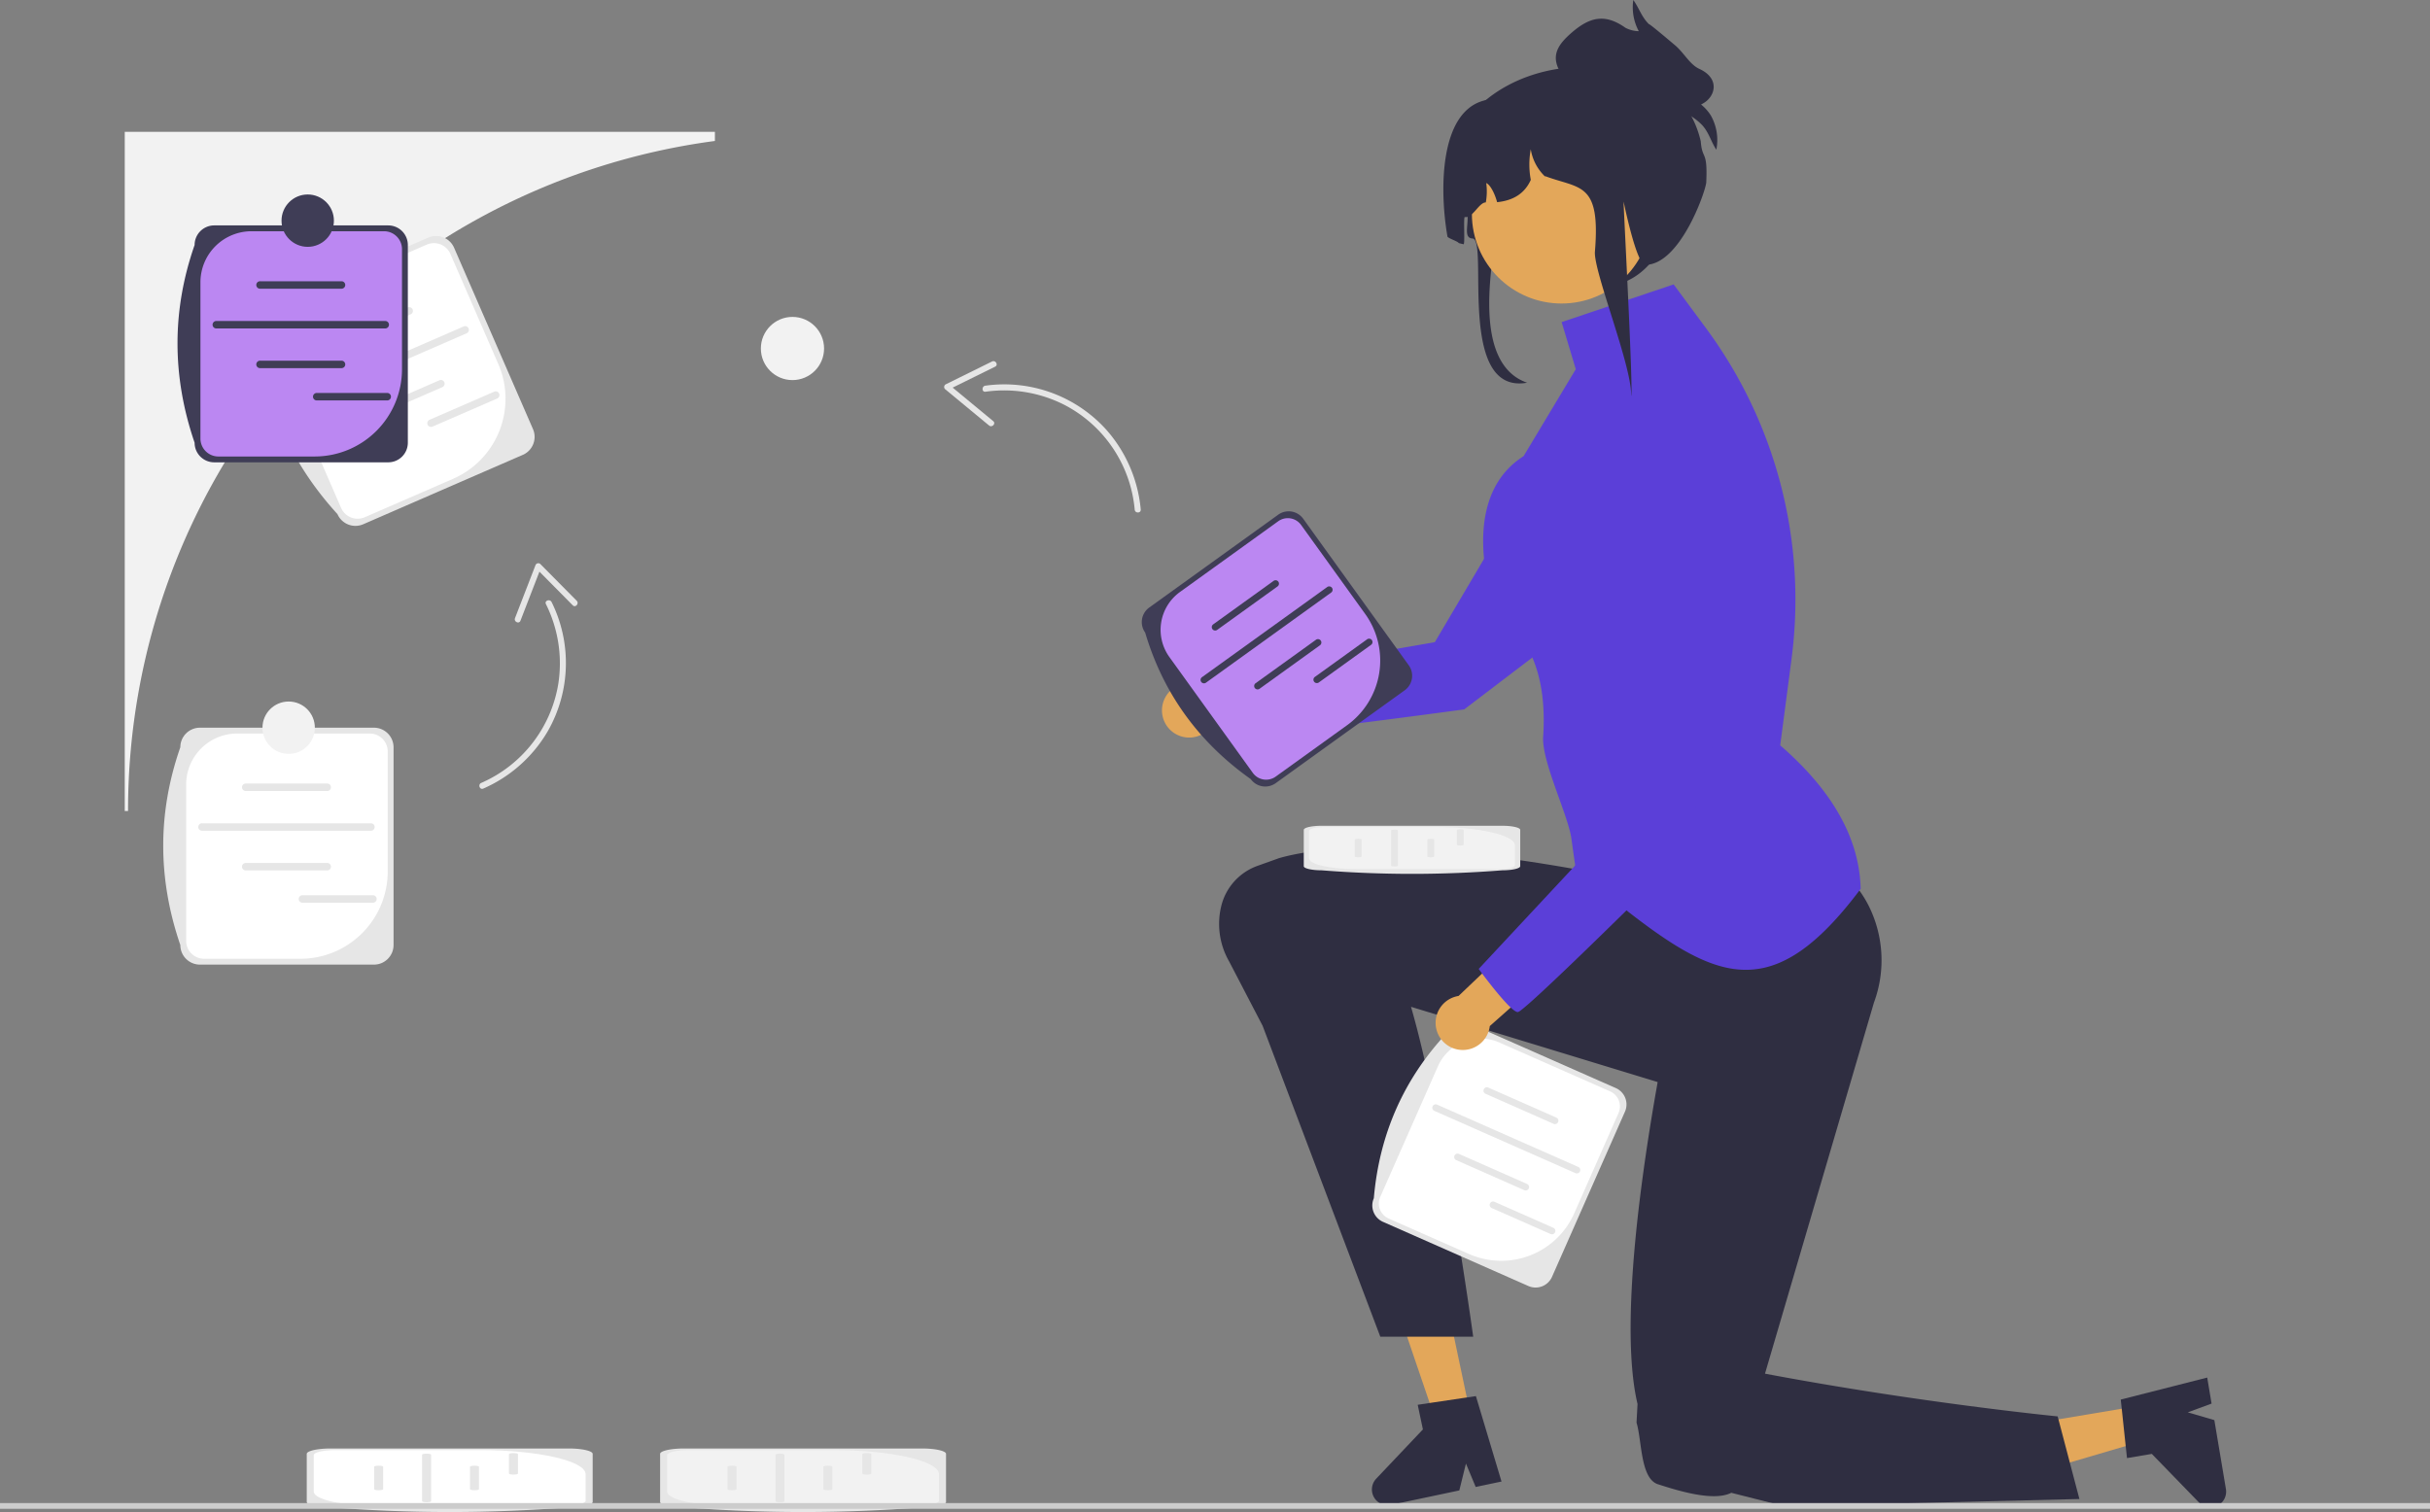 <svg id="undraw_new_ideas_re_asn4" xmlns="http://www.w3.org/2000/svg" width="845.846" height="526.465" viewBox="0 0 845.846 526.465">
  <rect x="0" y="0" width="845.846" height="526.465" fill="#808080" stroke="none"/>
  <path id="Path_738" data-name="Path 738" d="M248.846,45.9v3.18a235.229,235.229,0,0,0-204.275,233.3H43.423V45.9Z" fill="#f2f2f2"/>
  <g id="Group_338" data-name="Group 338">
    <path id="Path_739" data-name="Path 739" d="M418.4,239l28.1-3.192,4.063,15.8-29.827,2.318A9.466,9.466,0,1,1,418.4,239Z" fill="#e3a75a"/>
    <path id="Path_740" data-name="Path 740" d="M432.785,256.068a3.373,3.373,0,0,1-1.327-.141c-1.939-1.362-1.841-16.807-1.8-19.889l0-.314,69.783-12.136,52.482-88.876.029-.03a32.09,32.09,0,1,1,42.206,47.968L509.671,247l-.1.013c-11.795,1.6-67.325,9.052-76.787,9.052Z" fill="#5b3fd8"/>
  </g>
  <g id="Group_339" data-name="Group 339">
    <path id="Path_741" data-name="Path 741" d="M511.783,492.308,499.8,494.836,484.131,448.8l17.682-3.732Z" fill="#e3a75a"/>
    <path id="Path_742" data-name="Path 742" d="M477.66,519.746a5.481,5.481,0,0,0,6.487,4.228l23.82-5.029,2.307-9.352,3.393,8.144,8.989-1.891L513.74,486.1l-3.167.479L497.65,488.5l-4.168.628,1.81,8.573-16.251,17.154a5.472,5.472,0,0,0-1.38,4.892Z" fill="#2f2e41"/>
  </g>
  <g id="Group_340" data-name="Group 340">
    <path id="Path_743" data-name="Path 743" d="M744.324,489.525l2.025,12.077L699.7,515.333l-2.989-17.822Z" fill="#e3a75a"/>
    <path id="Path_744" data-name="Path 744" d="M770.31,524.767a5.481,5.481,0,0,0,4.5-6.3l-4.028-24.009-9.247-2.7,8.279-3.05-1.513-9.06L738.2,487.311l.346,3.184,1.379,12.993.453,4.19,8.641-1.449,16.459,16.954a5.472,5.472,0,0,0,4.83,1.584Z" fill="#2f2e41"/>
  </g>
  <path id="Path_745" data-name="Path 745" d="M567.719,278.74l-2.6,27.175S483.569,287.8,445.194,298.8l-7.338,2.628A19.87,19.87,0,0,0,425.3,314.711l-.034.125h0a26.226,26.226,0,0,0,2.579,19.921L439.5,357.165l40.96,108.253H512.8s-10.47-76.458-21.651-114.858l95.433,29.116s49.432-1.294,40.326-50.468-7.805-57.585-7.805-57.585l-51.383,7.117Z" fill="#2f2e41"/>
  <path id="Path_746" data-name="Path 746" d="M553.744,352.713l27.16,3.9S560.813,450.182,570,488.844l-.348,6.5c1.892,6.146,1.293,19.444,7.433,21.443l.124.04h0c6.658,2.132,19.193,6.1,25.426,2.943l18.544,4.693,102.634-2.531-7.57-28.766s-48.009-4.71-101.877-14.88l37.92-129.176a42.469,42.469,0,0,0-1.964-34.011c-5.954-11.461-18.134-22.089-43.042-18.754-49.815,6.668-58.2,4.969-58.2,4.969l4.66,51.4Z" fill="#2f2e41"/>
  <path id="Path_747" data-name="Path 747" d="M647.676,309.473c-34.993,46.745-55.505,28.756-98.412-6.056,0,0,1.063,13.077-2.271-11.355-1.133-8.3-10.417-26.94-9.841-35.58,2.271-34.066-15.9-41.636-15.9-41.636s-15.9-40.122,9.084-56.019l18.168-30.28-4.921-16.4,38.986-13.12,11.258,15.231a158.978,158.978,0,0,1,30.708,82.894h0a158.982,158.982,0,0,1-.926,32.274l-3.946,30.088c18.363,15.917,27.585,32.581,28.009,49.963Z" fill="#5b3fd8"/>
  <g id="Group_342" data-name="Group 342">
    <path id="Path_748" data-name="Path 748" d="M181.99,158.373l-55.554,24.165A6.829,6.829,0,0,1,117.459,179C100.775,160.731,91.77,139.631,90,115.869a6.829,6.829,0,0,1,3.534-8.976l55.554-24.165a6.829,6.829,0,0,1,8.976,3.534L185.524,149.4a6.829,6.829,0,0,1-3.534,8.976Z" fill="#e6e6e6"/>
    <path id="Path_749" data-name="Path 749" d="M106.244,103.579a17.769,17.769,0,0,0-9.207,23.382l21.7,49.893a6.25,6.25,0,0,0,8.224,3.238l30.722-13.364a30.409,30.409,0,0,0,15.755-40.014l-16.661-38.3a6.25,6.25,0,0,0-8.224-3.238l-42.312,18.405Z" fill="#fff"/>
    <g id="Group_341" data-name="Group 341">
      <path id="Path_750" data-name="Path 750" d="M143.037,109.394l-26.01,11.314a1.3,1.3,0,1,1-1.035-2.378L142,107.015a1.3,1.3,0,0,1,1.035,2.378Z" fill="#e6e6e6"/>
      <path id="Path_751" data-name="Path 751" d="M154.068,134.752l-26.01,11.314a1.3,1.3,0,1,1-1.035-2.378l26.01-11.314a1.3,1.3,0,0,1,1.035,2.378Z" fill="#e6e6e6"/>
      <path id="Path_752" data-name="Path 752" d="M162.513,116.01l-53.924,23.456a1.3,1.3,0,1,1-1.035-2.378l53.924-23.456a1.3,1.3,0,0,1,1.035,2.378Z" fill="#e6e6e6"/>
    </g>
    <path id="Path_753" data-name="Path 753" d="M173.146,138.715l-22.5,9.787a1.3,1.3,0,1,1-1.035-2.378l22.5-9.787a1.3,1.3,0,0,1,1.035,2.378Z" fill="#e6e6e6"/>
  </g>
  <g id="Group_344" data-name="Group 344">
    <path id="Path_754" data-name="Path 754" d="M130.171,335.864H69.588a6.829,6.829,0,0,1-6.821-6.821c-8.01-23.412-7.852-46.353,0-68.85a6.829,6.829,0,0,1,6.821-6.821h60.583a6.829,6.829,0,0,1,6.821,6.821v68.85a6.829,6.829,0,0,1-6.821,6.821Z" fill="#e6e6e6"/>
    <path id="Path_755" data-name="Path 755" d="M82.569,255.4A17.769,17.769,0,0,0,64.8,273.173v54.409a6.25,6.25,0,0,0,6.25,6.25h33.5a30.409,30.409,0,0,0,30.409-30.409V261.653a6.25,6.25,0,0,0-6.25-6.25H82.569Z" fill="#fff"/>
    <g id="Group_343" data-name="Group 343">
      <path id="Path_756" data-name="Path 756" d="M113.988,275.412H85.625a1.3,1.3,0,1,1,0-2.594h28.364a1.3,1.3,0,0,1,0,2.594Z" fill="#e6e6e6"/>
      <path id="Path_757" data-name="Path 757" d="M113.988,303.065H85.625a1.3,1.3,0,1,1,0-2.594h28.364a1.3,1.3,0,0,1,0,2.594Z" fill="#e6e6e6"/>
      <path id="Path_758" data-name="Path 758" d="M129.209,289.248H70.4a1.3,1.3,0,1,1,0-2.594h58.8a1.3,1.3,0,0,1,0,2.594Z" fill="#e6e6e6"/>
    </g>
    <path id="Path_759" data-name="Path 759" d="M129.9,314.309H105.365a1.3,1.3,0,1,1,0-2.594H129.9a1.3,1.3,0,0,1,0,2.594Z" fill="#e6e6e6"/>
  </g>
  <g id="Group_346" data-name="Group 346">
    <path id="Path_760" data-name="Path 760" d="M532.01,447.773l-50.618-22.346a6.237,6.237,0,0,1-3.183-8.216c1.943-22.516,10.537-41.625,25.4-57.526a6.237,6.237,0,0,1,8.216-3.183l50.618,22.346a6.237,6.237,0,0,1,3.183,8.216l-25.4,57.526A6.237,6.237,0,0,1,532.01,447.773Z" fill="#e6e6e6"/>
    <path id="Path_761" data-name="Path 761" d="M521.915,362.988a16.229,16.229,0,0,0-21.4,8.292l-20.069,45.46a5.708,5.708,0,0,0,2.917,7.527l27.992,12.358a27.773,27.773,0,0,0,36.624-14.191l15.407-34.9a5.708,5.708,0,0,0-2.917-7.527l-38.552-17.02Z" fill="#fff"/>
    <g id="Group_345" data-name="Group 345">
      <path id="Path_762" data-name="Path 762" d="M540.787,391.3l-23.7-10.462a1.184,1.184,0,1,1,.957-2.167l23.7,10.462a1.184,1.184,0,0,1-.957,2.167Z" fill="#e6e6e6"/>
      <path id="Path_763" data-name="Path 763" d="M530.587,414.4l-23.7-10.462a1.184,1.184,0,1,1,.957-2.167l23.7,10.462a1.184,1.184,0,0,1-.957,2.167Z" fill="#e6e6e6"/>
      <path id="Path_764" data-name="Path 764" d="M548.4,408.469l-49.133-21.691a1.184,1.184,0,1,1,.957-2.167L549.357,406.3a1.184,1.184,0,0,1-.957,2.167Z" fill="#e6e6e6"/>
    </g>
    <path id="Path_765" data-name="Path 765" d="M539.736,429.665l-20.5-9.051a1.184,1.184,0,1,1,.957-2.167l20.5,9.051a1.184,1.184,0,0,1-.957,2.167Z" fill="#e6e6e6"/>
  </g>
  <g id="Group_348" data-name="Group 348">
    <path id="Path_766" data-name="Path 766" d="M135.144,160.975H74.561a6.829,6.829,0,0,1-6.821-6.821c-8.01-23.412-7.852-46.353,0-68.85a6.829,6.829,0,0,1,6.821-6.821h60.583a6.829,6.829,0,0,1,6.821,6.821v68.85a6.829,6.829,0,0,1-6.821,6.821Z" fill="#3f3d56"/>
    <path id="Path_767" data-name="Path 767" d="M87.542,80.515A17.769,17.769,0,0,0,69.772,98.284v54.409a6.25,6.25,0,0,0,6.25,6.25h33.5a30.409,30.409,0,0,0,30.409-30.409V86.765a6.25,6.25,0,0,0-6.25-6.25H87.542Z" fill="#bb87f2"/>
    <g id="Group_347" data-name="Group 347">
      <path id="Path_768" data-name="Path 768" d="M118.962,100.523H90.6a1.3,1.3,0,1,1,0-2.594h28.364a1.3,1.3,0,0,1,0,2.594Z" fill="#3f3d56"/>
      <path id="Path_769" data-name="Path 769" d="M118.962,128.177H90.6a1.3,1.3,0,1,1,0-2.594h28.364a1.3,1.3,0,0,1,0,2.594Z" fill="#3f3d56"/>
      <path id="Path_770" data-name="Path 770" d="M134.182,114.359h-58.8a1.3,1.3,0,1,1,0-2.594h58.8a1.3,1.3,0,0,1,0,2.594Z" fill="#3f3d56"/>
    </g>
    <path id="Path_771" data-name="Path 771" d="M134.876,139.421H110.338a1.3,1.3,0,1,1,0-2.594h24.537a1.3,1.3,0,0,1,0,2.594Z" fill="#3f3d56"/>
  </g>
  <g id="Group_350" data-name="Group 350">
    <path id="Path_772" data-name="Path 772" d="M488.957,240.349l-44.9,32.333a6.237,6.237,0,0,1-8.7-1.415c-18.432-13.077-30.558-30.165-36.745-51.029a6.237,6.237,0,0,1,1.415-8.7l44.9-32.333a6.237,6.237,0,0,1,8.7,1.415l36.745,51.029a6.237,6.237,0,0,1-1.415,8.7Z" fill="#3f3d56"/>
    <path id="Path_773" data-name="Path 773" d="M410.734,206.12a16.229,16.229,0,0,0-3.687,22.653L436.085,269.1a5.708,5.708,0,0,0,7.968,1.3l24.831-17.88a27.773,27.773,0,0,0,6.309-38.767L452.9,182.791a5.708,5.708,0,0,0-7.968-1.3l-34.2,24.625Z" fill="#bb87f2"/>
    <g id="Group_349" data-name="Group 349">
      <path id="Path_774" data-name="Path 774" d="M444.7,204.18l-21.022,15.138a1.184,1.184,0,1,1-1.384-1.922l21.022-15.138a1.184,1.184,0,0,1,1.384,1.922Z" fill="#3f3d56"/>
      <path id="Path_775" data-name="Path 775" d="M459.459,224.676l-21.022,15.138a1.184,1.184,0,1,1-1.384-1.922l21.022-15.138a1.184,1.184,0,0,1,1.384,1.922Z" fill="#3f3d56"/>
      <path id="Path_776" data-name="Path 776" d="M463.365,206.312,419.781,237.7a1.184,1.184,0,1,1-1.384-1.922l43.584-31.384a1.184,1.184,0,0,1,1.384,1.922Z" fill="#3f3d56"/>
    </g>
    <path id="Path_777" data-name="Path 777" d="M477.254,224.517l-18.186,13.1a1.184,1.184,0,1,1-1.384-1.922l18.186-13.1a1.184,1.184,0,0,1,1.384,1.922Z" fill="#3f3d56"/>
  </g>
  <g id="Group_352" data-name="Group 352">
    <path id="Path_778" data-name="Path 778" d="M206.3,506.225v16.716c0,1.038-3.692,1.882-8.23,1.882a526.281,526.281,0,0,1-83.066,0c-4.538,0-8.23-.844-8.23-1.882V506.225c0-1.038,3.692-1.882,8.23-1.882h83.066c4.538,0,8.23.844,8.23,1.882Z" fill="#e6e6e6"/>
    <path id="Path_779" data-name="Path 779" d="M109.221,519.36c0,2.708,9.6,4.9,21.438,4.9H196.3c4.164,0,7.54-.772,7.54-1.724v-9.244c0-4.634-16.425-8.39-36.687-8.39H116.762c-4.164,0-7.54.772-7.54,1.724V519.36Z" fill="#fff"/>
    <g id="Group_351" data-name="Group 351">
      <path id="Path_780" data-name="Path 780" d="M133.361,510.691v7.826c0,.2-.7.358-1.565.358s-1.564-.161-1.564-.358v-7.826c0-.2.7-.358,1.564-.358S133.361,510.493,133.361,510.691Z" fill="#e6e6e6"/>
      <path id="Path_781" data-name="Path 781" d="M166.725,510.691v7.826c0,.2-.7.358-1.565.358s-1.564-.161-1.564-.358v-7.826c0-.2.7-.358,1.564-.358S166.725,510.493,166.725,510.691Z" fill="#e6e6e6"/>
      <path id="Path_782" data-name="Path 782" d="M150.054,506.491v16.226c0,.2-.7.358-1.565.358s-1.564-.161-1.564-.358V506.491c0-.2.7-.358,1.564-.358S150.054,506.294,150.054,506.491Z" fill="#e6e6e6"/>
    </g>
    <path id="Path_783" data-name="Path 783" d="M180.29,506.3v6.77c0,.2-.7.358-1.565.358s-1.564-.161-1.564-.358V506.3c0-.2.7-.358,1.564-.358s1.565.16,1.565.358Z" fill="#e6e6e6"/>
  </g>
  <g id="Group_354" data-name="Group 354">
    <path id="Path_784" data-name="Path 784" d="M329.3,506.225v16.716c0,1.038-3.692,1.882-8.23,1.882a526.281,526.281,0,0,1-83.066,0c-4.538,0-8.23-.844-8.23-1.882V506.225c0-1.038,3.692-1.882,8.23-1.882h83.066c4.538,0,8.23.844,8.23,1.882Z" fill="#e6e6e6"/>
    <path id="Path_785" data-name="Path 785" d="M232.221,519.36c0,2.708,9.6,4.9,21.438,4.9H319.3c4.164,0,7.54-.772,7.54-1.724v-9.244c0-4.634-16.425-8.39-36.687-8.39H239.762c-4.164,0-7.54.772-7.54,1.724V519.36Z" fill="#f2f2f2"/>
    <g id="Group_353" data-name="Group 353">
      <path id="Path_786" data-name="Path 786" d="M256.361,510.691v7.826c0,.2-.7.358-1.565.358s-1.564-.161-1.564-.358v-7.826c0-.2.7-.358,1.564-.358S256.361,510.493,256.361,510.691Z" fill="#e6e6e6"/>
      <path id="Path_787" data-name="Path 787" d="M289.724,510.691v7.826c0,.2-.7.358-1.565.358s-1.564-.161-1.564-.358v-7.826c0-.2.7-.358,1.564-.358S289.724,510.493,289.724,510.691Z" fill="#e6e6e6"/>
      <path id="Path_788" data-name="Path 788" d="M273.054,506.491v16.226c0,.2-.7.358-1.565.358s-1.564-.161-1.564-.358V506.491c0-.2.7-.358,1.564-.358s1.565.16,1.565.358Z" fill="#e6e6e6"/>
    </g>
    <path id="Path_789" data-name="Path 789" d="M303.29,506.3v6.77c0,.2-.7.358-1.565.358s-1.564-.161-1.564-.358V506.3c0-.2.7-.358,1.564-.358s1.565.16,1.565.358Z" fill="#e6e6e6"/>
  </g>
  <g id="Group_356" data-name="Group 356">
    <path id="Path_790" data-name="Path 790" d="M529.166,288.944V301.6c0,.786-2.795,1.425-6.23,1.425a398.405,398.405,0,0,1-62.882,0c-3.435,0-6.23-.639-6.23-1.425V288.944c0-.786,2.795-1.425,6.23-1.425h62.882c3.435,0,6.23.639,6.23,1.425Z" fill="#e6e6e6"/>
    <path id="Path_791" data-name="Path 791" d="M455.679,298.888c0,2.05,7.266,3.712,16.229,3.712H521.6c3.152,0,5.708-.584,5.708-1.305v-7c0-3.508-12.434-6.352-27.773-6.352H461.387c-3.152,0-5.708.584-5.708,1.305v9.638Z" fill="#f2f2f2"/>
    <g id="Group_355" data-name="Group 355">
      <path id="Path_792" data-name="Path 792" d="M473.953,292.325v5.925c0,.149-.531.271-1.185.271s-1.184-.122-1.184-.271v-5.925c0-.149.531-.271,1.184-.271S473.953,292.175,473.953,292.325Z" fill="#e6e6e6"/>
      <path id="Path_793" data-name="Path 793" d="M499.21,292.325v5.925c0,.149-.531.271-1.185.271s-1.184-.122-1.184-.271v-5.925c0-.149.531-.271,1.184-.271S499.21,292.175,499.21,292.325Z" fill="#e6e6e6"/>
      <path id="Path_794" data-name="Path 794" d="M486.59,289.145v12.283c0,.149-.531.271-1.185.271s-1.184-.122-1.184-.271V289.145c0-.149.531-.271,1.184-.271S486.59,289,486.59,289.145Z" fill="#e6e6e6"/>
    </g>
    <path id="Path_795" data-name="Path 795" d="M509.479,289v5.125c0,.149-.531.271-1.185.271s-1.184-.122-1.184-.271V289c0-.149.531-.271,1.184-.271S509.479,288.851,509.479,289Z" fill="#e6e6e6"/>
  </g>
  <g id="Group_357" data-name="Group 357">
    <path id="Path_796" data-name="Path 796" d="M507.707,346.772l20.473-19.507,12.775,10.141L518.576,357.26a9.466,9.466,0,1,1-10.869-10.488Z" fill="#e3a75a"/>
    <path id="Path_797" data-name="Path 797" d="M529.478,351.7a3.372,3.372,0,0,1-1.143.689c-2.369.085-11.613-12.287-13.443-14.769l-.186-.253,48.306-51.8L551.2,183.03l0-.042a32.09,32.09,0,1,1,62.605,12.762L585.3,298.059l-.071.07c-8.438,8.394-48.209,47.859-55.752,53.571Z" fill="#5b3fd8"/>
  </g>
  <rect id="Rectangle_1138" data-name="Rectangle 1138" width="845.846" height="2" transform="translate(0 523.343)" fill="#ccc"/>
  <circle id="Ellipse_7" data-name="Ellipse 7" cx="9.117" cy="9.117" r="9.117" transform="translate(97.994 67.712)" fill="#3f3d56"/>
  <circle id="Ellipse_8" data-name="Ellipse 8" cx="9.117" cy="9.117" r="9.117" transform="translate(91.363 244.258)" fill="#f2f2f2"/>
  <circle id="Ellipse_9" data-name="Ellipse 9" cx="11" cy="11" r="11" transform="translate(264.846 110.343)" fill="#f2f2f2"/>
  <g id="Group_358" data-name="Group 358">
    <path id="Path_798" data-name="Path 798" d="M397.074,177.4a48.472,48.472,0,0,0-11.962-27.747,47.8,47.8,0,0,0-42.124-15.364c-1.323.189-1.288,2.29.049,2.1a46.323,46.323,0,0,1,27.588,4.642,45.714,45.714,0,0,1,24.349,36.418c.117,1.342,2.217,1.3,2.1-.049h0Z" fill="#e6e6e6"/>
    <path id="Path_799" data-name="Path 799" d="M345.317,125.863l-16.162,7.974a1.055,1.055,0,0,0-.185,1.66l15.3,12.648c1.036.856,2.493-.656,1.449-1.519l-15.3-12.648-.185,1.66,16.162-7.974c1.214-.6.124-2.4-1.08-1.8h0Z" fill="#e6e6e6"/>
  </g>
  <g id="Group_359" data-name="Group 359">
    <path id="Path_800" data-name="Path 800" d="M168.221,274.574a48.472,48.472,0,0,0,22.537-20.125,47.8,47.8,0,0,0,1.248-44.821c-.6-1.2-2.58-.5-1.976.711a46.322,46.322,0,0,1,4.324,27.64A45.714,45.714,0,0,1,167.51,272.6c-1.236.536-.532,2.515.711,1.976h0Z" fill="#e6e6e6"/>
    <path id="Path_801" data-name="Path 801" d="M200.737,209.17l-12.678-12.81a1.055,1.055,0,0,0-1.634.35l-7.158,18.516c-.484,1.253,1.412,2.157,1.9.894l7.158-18.516-1.634.35,12.678,12.81c.952.962,2.312-.64,1.367-1.594h0Z" fill="#e6e6e6"/>
  </g>
  <path id="Path_802" data-name="Path 802" d="M520.67,80.663c.16-3.011-1.445,15.538,1.311,15.234C534.533,94.5,553,97.952,562.3,99.407c.373-.133.747-.265,1.106-.406.891-.31,1.749-.659,2.591-1.028,18.974-8.3,19.617-40.516,19.553-40.795-.314-1.37-12.226-38.235-17.532-37.605a39.16,39.16,0,0,0-4.147.716l-12.851,2.946a61.272,61.272,0,0,0-8.335.68l-.023.005c-26.322,3.96-43.106,24.4-36.8,43.154.016.02.044.037.06.056.742.7,1.406,1.366,2.005,2.013.578.606,1.081,1.194,1.531,1.759,3.481,4.359-1.167,11.914,3.116,12.144,5.7.305-5.7,54.584,18.983,50.209-20.141-6.981-11.325-44.288-10.885-52.593Z" fill="#2f2e41"/>
  <circle id="Ellipse_10" data-name="Ellipse 10" cx="31.215" cy="31.215" r="31.215" transform="translate(512.342 43.247)" fill="#e3a75a"/>
  <path id="Path_803" data-name="Path 803" d="M593.928,63.444c-.129,2.907-9.058,28.766-21.2,28.766-2.271,0-5.3-11.355-7.57-21.953-.192-.9,3.5,67.283,2.612,67.594.416-10.061-13.164-43.46-12.6-50.258,2.029-24.4-5.309-21.735-17.33-26.269l0,.167a16.743,16.743,0,0,1-5-9.523,28.874,28.874,0,0,0,.008,10.666c-2.18,4.845-6.253,7.214-11.726,7.759-.78-2.922-2.347-6.049-3.785-6.662a21.342,21.342,0,0,1-.151,6.76c-2.324-.091-4.618,5.609-7.29,5.064-.583-.106.129,9.622-.462,9.485-.56-.129-1.113-.257-1.688-.409-.121-.537-3.815-1.718-3.906-2.263-2.733-15.64-2.967-43.112,12.612-47.336.409-.121.825-.227,1.242-.318L541.089,29.1a5.334,5.334,0,0,1,.371-3.475,5.22,5.22,0,0,1,1.2-1.688c.008-.008.008-.015.015-.023a5.53,5.53,0,0,1,2.551-1.363c.159-.038.333-.068.5-.1a64.21,64.21,0,0,1,7.381-.553c1.2-.023,2.392-.008,3.581.038.1,0,.182,0,.273.008a63.022,63.022,0,0,1,11.5,1.544,35.778,35.778,0,0,1,16.548,11.378,34.912,34.912,0,0,1,7,14.345c.522,6.707,2.415,2.808,1.915,14.232Z" fill="#2f2e41"/>
  <path id="Path_804" data-name="Path 804" d="M595.5,40.18a15.524,15.524,0,0,0-3.387-3.793,10.748,10.748,0,0,0,1.366-.8c3.815-2.66,4.9-8.48-1.981-11.61-3.182-1.447-5.18-5.311-8.141-7.963,0,0-9.569-8.138-9.3-7.526-2.679-2.55-3.483-5.709-5.531-8.493a17.571,17.571,0,0,0,1.914,10.865,10.4,10.4,0,0,1-4.625-1.173c-7.161-5.067-12.456-3.773-18.762,1.7-4.113,3.569-6.612,6.946-5,11.512.887,2.511,2.712,4.185,5.633,5.277,3.1,1.158,9.234,2.921,12.469,1.929l18.311,7.264a27.011,27.011,0,0,0,4.854.6,22.5,22.5,0,0,1,8.9,5.3c2.635,2.7,3.274,5.939,5.209,8.855A17.366,17.366,0,0,0,595.5,40.18Z" fill="#2f2e41"/>
</svg>
